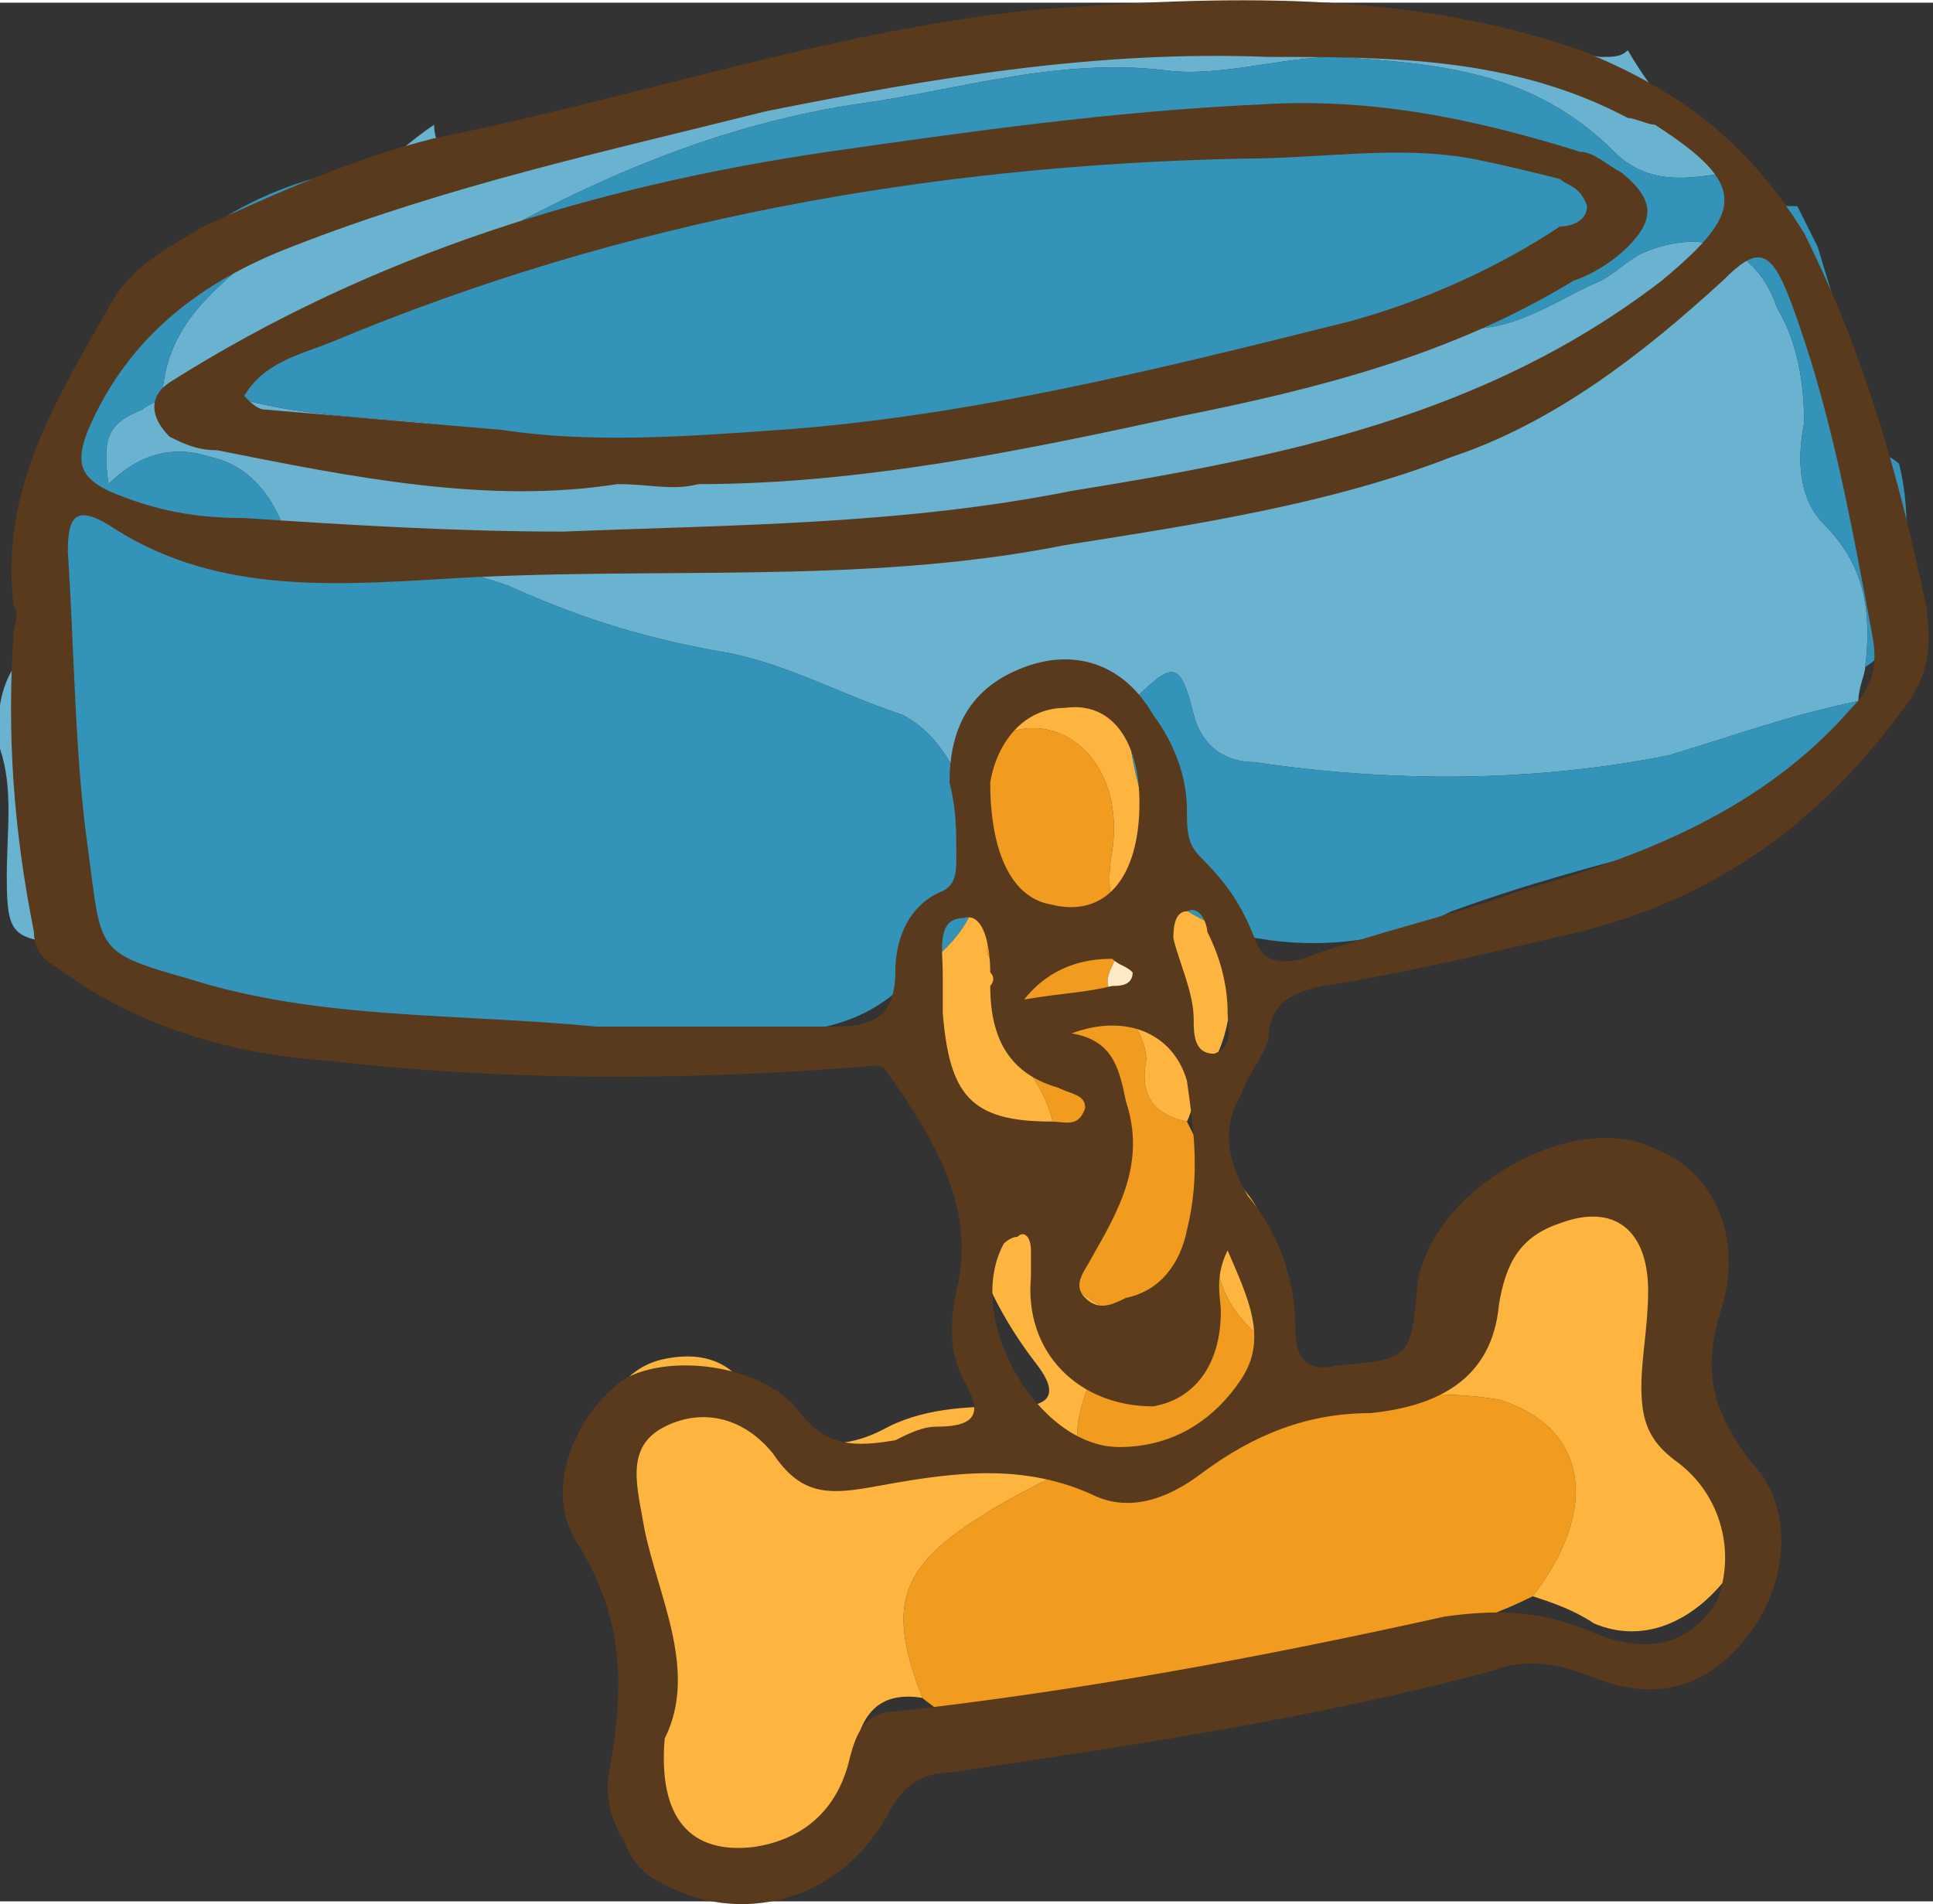 <?xml version="1.0" encoding="UTF-8"?>
<!DOCTYPE svg PUBLIC "-//W3C//DTD SVG 1.1//EN" "http://www.w3.org/Graphics/SVG/1.1/DTD/svg11.dtd">
<!-- Creator: CorelDRAW X7 -->
<svg xmlns="http://www.w3.org/2000/svg" xml:space="preserve" width="1.624in" height="1.6in" version="1.1" style="shape-rendering:geometricPrecision; text-rendering:geometricPrecision; image-rendering:optimizeQuality; fill-rule:evenodd; clip-rule:evenodd"
viewBox="0 0 285 280"
 xmlns:xlink="http://www.w3.org/1999/xlink">
 <rect x="0" y="0" width="285" height="280" fill="#333333" stroke="none"/>
 <defs>
  <style type="text/css">
   <![CDATA[
    .fil2 {fill:#3393B8;fill-rule:nonzero}
    .fil1 {fill:#3493B8;fill-rule:nonzero}
    .fil6 {fill:#593A1C;fill-rule:nonzero}
    .fil0 {fill:#69B3D1;fill-rule:nonzero}
    .fil3 {fill:#F29C1F;fill-rule:nonzero}
    .fil4 {fill:#FDB53F;fill-rule:nonzero}
    .fil5 {fill:#FDEBC8;fill-rule:nonzero}
   ]]>
  </style>
 </defs>
 <g id="OBJECTS">

  <path class="fil0" d="M266 62c0,-6 -1,-12 -4,-17 -3,-9 -11,-12 -20,-8 -2,1 -4,3 -6,4 -7,3 -13,8 -22,7 -6,0 -12,5 -18,6 -17,2 -34,4 -51,8 -5,1 -9,3 -13,3 -23,1 -46,0 -69,-3 -10,-1 -19,-1 -29,-4 6,-7 14,-9 21,-13 22,-14 45,-26 71,-30 15,-2 30,-7 46,-5 8,1 17,-2 25,-2 15,1 29,2 41,14 5,5 11,4 17,3 -6,-6 -11,-11 -15,-18 -1,1 -2,1 -4,1 -28,-4 -57,-7 -86,-4 -27,3 -55,10 -81,19 -3,1 -5,-2 -5,-5 -3,2 -5,4 -8,6 -5,5 -12,8 -17,12 -7,6 -14,11 -15,21 0,2 -2,2 -3,3 -5,2 -6,4 -5,11 4,-4 9,-6 15,-4 5,1 9,5 11,11 1,3 3,2 5,2 10,0 19,3 28,6 11,5 21,8 33,10 9,2 16,6 25,9 4,2 7,6 9,11 1,-3 3,-5 4,-7 1,-6 5,-6 9,-7 4,0 8,0 12,1 6,-6 7,-6 9,2 1,4 4,7 9,7 20,3 41,3 61,-1 10,-3 18,-6 28,-8 0,-2 1,-4 1,-5 1,-8 0,-15 -6,-21 -4,-4 -4,-10 -3,-15z"/>
  <path class="fil1" d="M56 24c-5,5 -12,8 -17,12 -7,6 -14,11 -15,21 0,2 -2,2 -3,3 -5,2 -6,4 -5,11 4,-4 9,-6 15,-4 5,1 9,5 11,11 1,3 3,2 5,2 10,0 19,3 28,6 11,5 21,8 33,10 9,2 16,6 25,9 4,2 7,6 9,11 -1,5 0,11 2,16 -2,7 -8,10 -12,14 -6,5 -13,6 -21,6 -15,-1 -31,0 -46,0 -7,0 -13,-1 -19,-3 -5,-1 -10,-2 -16,0 -8,2 -14,-3 -19,-10 -3,-9 0,-19 -3,-29 -1,-6 -2,-11 0,-17 1,-2 3,-4 2,-6 -7,-14 -1,-27 6,-39 10,-14 23,-22 40,-24z"/>
  <path class="fil2" d="M280 68c-1,-1 -2,-1 -2,-2 -4,-10 -7,-20 -10,-30 -1,-2 -2,-4 -3,-6 0,0 0,0 0,0 -2,0 -3,0 -5,-1 -1,-1 -3,-3 -5,-4 -6,1 -12,2 -17,-3 -12,-12 -26,-13 -41,-14 -8,0 -17,3 -25,2 -16,-2 -31,3 -46,5 -26,4 -49,16 -71,30 -7,4 -15,6 -21,13 10,3 19,3 29,4 23,3 46,4 69,3 4,0 8,-2 13,-3 17,-4 34,-6 51,-8 6,-1 12,-6 18,-6 9,1 15,-4 22,-7 2,-1 4,-3 6,-4 9,-4 17,-1 20,8 3,5 4,11 4,17 -1,5 -1,11 3,15 6,6 7,13 6,21 3,-2 4,-4 4,-6 2,-8 3,-16 1,-24 0,0 0,0 0,0z"/>
  <path class="fil3" d="M144 132c-2,-5 -3,-11 -2,-16 1,-3 3,-5 4,-7 9,-6 20,2 18,16 -1,5 0,9 1,13 1,3 -5,7 1,9 0,3 3,5 3,9 -1,5 1,8 6,9 1,2 2,4 3,6 1,3 2,5 2,7 -2,8 0,14 6,19 3,1 2,4 3,6 3,6 8,4 13,3 6,-1 13,-1 19,0 13,4 15,16 5,29 -18,9 -39,9 -59,15 -4,2 -8,2 -12,4 -7,2 -13,1 -19,-4 -5,-13 -4,-19 9,-27 3,-2 7,-4 11,-6 1,-1 3,-1 3,-3 -1,-6 2,-11 4,-16 1,-2 1,-4 -1,-6 -7,-4 -9,-11 -7,-18 1,-6 1,-10 -3,-16 -3,-4 1,-13 -6,-17 -1,-1 0,-3 0,-5 0,-2 0,-3 -2,-4z"/>
  <path class="fil4" d="M144 132c2,1 2,2 2,4 0,2 -1,4 0,5 7,4 3,13 6,17 4,6 4,10 3,16 -2,7 0,14 7,18 2,2 2,4 1,6 -2,5 -5,10 -4,16 0,2 -2,2 -3,3 -4,2 -8,4 -11,6 -13,8 -14,14 -9,27 -6,-1 -9,2 -10,8 -1,5 -4,10 -9,13 -8,6 -17,3 -20,-6 -2,-7 -2,-14 0,-20 2,-5 1,-8 -2,-11 -9,-7 -7,-16 -6,-25 1,-4 4,-8 9,-9 5,-1 9,0 12,4 5,8 12,11 21,6 6,-3 13,-3 19,-3 5,0 6,-2 3,-6 -7,-9 -12,-20 -11,-32 0,-3 -1,-5 -3,-7 -4,-5 -7,-10 -7,-16 4,-4 10,-7 12,-14z"/>
  <path class="fil1" d="M167 103c6,-6 7,-6 9,2 1,4 4,7 9,7 20,3 41,3 61,-1 10,-3 18,-6 28,-8 -1,8 -5,13 -12,16 -5,2 -10,3 -14,5 -12,3 -23,6 -34,10 -10,5 -22,6 -33,3 -4,-2 -10,-4 -11,-10 0,-8 -5,-16 -3,-24z"/>
  <path class="fil4" d="M226 235c10,-13 8,-25 -5,-29 -6,-1 -13,-1 -19,0 -5,1 -10,3 -13,-3 6,0 11,0 17,0 2,-1 4,-2 5,-4 2,-6 6,-11 9,-17 5,-8 13,-11 20,-7 8,3 11,10 8,19 -3,9 -5,15 5,21 6,3 5,12 1,18 -5,6 -12,9 -19,6 -3,-2 -6,-3 -9,-4z"/>
  <path class="fil4" d="M167 103c-2,8 3,16 3,24 1,6 7,8 11,10 1,8 1,16 -4,22 -1,2 -1,4 -2,6 -5,-1 -7,-4 -6,-9 0,-4 -3,-6 -3,-9 2,-1 3,-4 3,-6 1,-1 2,-4 0,-5 -2,-1 -3,1 -4,2 -1,-4 -2,-8 -1,-13 2,-14 -9,-22 -18,-16 1,-6 5,-6 9,-7 4,0 8,0 12,1z"/>
  <path class="fil0" d="M8 93c-2,6 -1,11 0,17 3,10 0,20 3,29 -9,-1 -10,-1 -10,-10 0,-7 1,-13 -1,-19 -1,-7 1,-14 8,-17z"/>
  <path class="fil4" d="M186 197c-6,-5 -8,-11 -6,-19 0,-2 -1,-4 -2,-7 8,4 10,11 9,18 0,3 -1,5 -1,8z"/>
  <path class="fil5" d="M165 138c1,-1 2,-3 4,-2 2,1 1,4 0,5 0,2 -1,5 -3,6 -6,-2 0,-6 -1,-9z"/>
  <path class="fil6" d="M2 93c0,-1 1,-3 0,-4 -2,-17 6,-30 14,-44 3,-6 9,-9 14,-12 11,-5 22,-10 34,-13 30,-6 59,-16 89,-19 27,-2 54,-3 80,6 15,6 25,14 33,27 9,18 14,36 18,55 1,7 0,11 -4,16 -12,16 -27,27 -47,32 -13,3 -25,6 -38,8 -5,1 -8,3 -8,8 -1,3 -3,5 -4,8 -3,5 -2,10 1,15 5,6 7,13 7,20 0,4 2,6 6,5 11,-1 11,-1 12,-12 2,-14 23,-26 35,-20 8,3 13,12 10,23 -3,9 -2,15 4,23 6,6 6,16 1,24 -6,9 -14,12 -24,8 -5,-2 -10,-3 -15,-1 -26,7 -53,11 -80,15 -4,0 -7,2 -9,6 -7,13 -22,17 -34,10 -2,-1 -4,-3 -5,-6 -2,-3 -3,-7 -2,-11 2,-12 2,-22 -5,-33 -5,-8 0,-19 7,-24 7,-4 21,-2 26,5 4,5 8,5 14,4 2,-1 4,-2 6,-2 6,0 7,-2 4,-7 -2,-4 -2,-8 -1,-13 3,-12 -3,-22 -10,-32 -1,-2 -3,-1 -5,-1 -26,2 -52,2 -78,-1 -14,-1 -28,-5 -40,-14 -2,-1 -3,-3 -3,-5 -3,-15 -4,-29 -3,-44zm86 58l0 0c11,0 23,0 35,0 5,0 9,-1 9,-8 0,-5 2,-10 7,-12 2,-1 2,-3 2,-5 0,-4 0,-7 -1,-11 0,-8 3,-14 11,-17 8,-3 15,0 19,7 3,4 5,9 5,14 0,3 0,5 2,7 4,4 6,7 8,12 1,3 3,4 7,3 11,-4 21,-6 32,-10 18,-5 36,-12 49,-27 3,-3 4,-6 3,-11 -3,-16 -6,-33 -12,-49 -3,-8 -5,-8 -10,-3 -12,11 -25,21 -40,26 -18,7 -38,10 -57,13 -30,6 -61,3 -92,5 -17,1 -34,2 -49,-8 -5,-3 -6,-1 -6,4 1,15 1,30 3,44 2,15 1,15 15,19 19,6 39,5 60,7zm10 105l0 0c-1,12 4,17 13,16 7,-1 12,-5 14,-12 1,-4 2,-8 7,-8 27,-3 54,-8 81,-14 7,-1 14,-1 21,2 9,4 15,2 19,-4 3,-7 1,-16 -6,-21 -4,-3 -5,-6 -5,-11 0,-4 1,-9 1,-14 0,-9 -5,-13 -13,-10 -6,2 -8,6 -9,12 -1,11 -9,15 -19,16 -9,0 -17,3 -25,9 -4,3 -10,6 -16,3 -11,-5 -22,-3 -33,-1 -6,1 -10,1 -14,-5 -4,-5 -10,-7 -16,-4 -6,3 -4,9 -3,15 2,10 8,21 3,31zm-15 -178l0 0c25,-1 50,-1 75,-6 31,-5 61,-11 87,-31 12,-10 13,-14 -1,-23 -1,0 -3,-1 -4,-1 -17,-9 -35,-9 -53,-9 -25,-1 -49,3 -74,8 -24,6 -47,11 -70,20 -13,5 -24,13 -30,27 -2,5 -1,7 3,9 7,3 13,4 20,4 15,1 31,2 47,2zm85 40l0 0c0,-9 -4,-15 -11,-14 -6,0 -10,5 -11,11 0,10 3,17 9,18 8,2 13,-4 13,-15zm-10 34l0 0c6,1 7,5 8,10 3,9 -1,16 -5,23 -1,2 -3,4 -1,6 2,2 4,1 6,0 5,-1 8,-5 9,-10 2,-8 1,-15 0,-22 -2,-7 -9,-10 -17,-7zm23 32l0 0c-2,4 -1,7 -1,9 0,8 -4,13 -10,14 -11,0 -19,-8 -18,-19 0,-1 0,-3 0,-4 0,-2 -1,-3 -2,-2 -1,0 -2,1 -2,1 -6,11 5,30 17,30 8,0 14,-4 18,-10 4,-6 1,-12 -2,-19zm-35 -39l0 0c0,0 1,-1 0,-2 0,-4 -1,-9 -4,-8 -4,0 -3,5 -3,8 0,2 0,4 0,6 1,12 4,16 16,16 2,0 4,1 5,-2 0,-2 -2,-2 -4,-3 -7,-2 -10,-7 -10,-15zm35 4l0 0c0,-4 -1,-8 -3,-12 0,-1 -1,-4 -3,-3 -2,0 -2,3 -2,4 1,4 3,8 3,12 0,2 0,5 3,5 3,-1 2,-4 2,-6zm-30 -2l0 0c6,-1 9,-1 13,-2 1,0 3,0 3,-2 -1,-1 -2,-1 -3,-2 -4,0 -9,1 -13,6z"/>
  <path class="fil6" d="M91 71c-19,3 -39,-1 -59,-5 -3,0 -5,-1 -7,-2 -3,-3 -3,-6 0,-8 30,-19 63,-29 97,-34 21,-3 42,-6 64,-7 16,-1 31,2 47,7 2,0 4,2 6,3 5,4 5,7 1,11 -2,2 -5,4 -8,5 -18,11 -38,16 -58,20 -23,5 -47,10 -71,10 -4,1 -7,0 -12,0zm-55 -13l0 0c1,1 2,2 3,2 12,1 23,2 35,3 13,2 27,1 41,0 28,-2 56,-9 84,-16 11,-3 22,-8 31,-14 2,0 4,-1 4,-3 -1,-3 -3,-3 -4,-4 -4,-1 -8,-2 -13,-3 -11,-2 -22,0 -34,0 -46,1 -91,9 -134,27 -5,2 -10,3 -13,8z"/>
 </g>
</svg>

